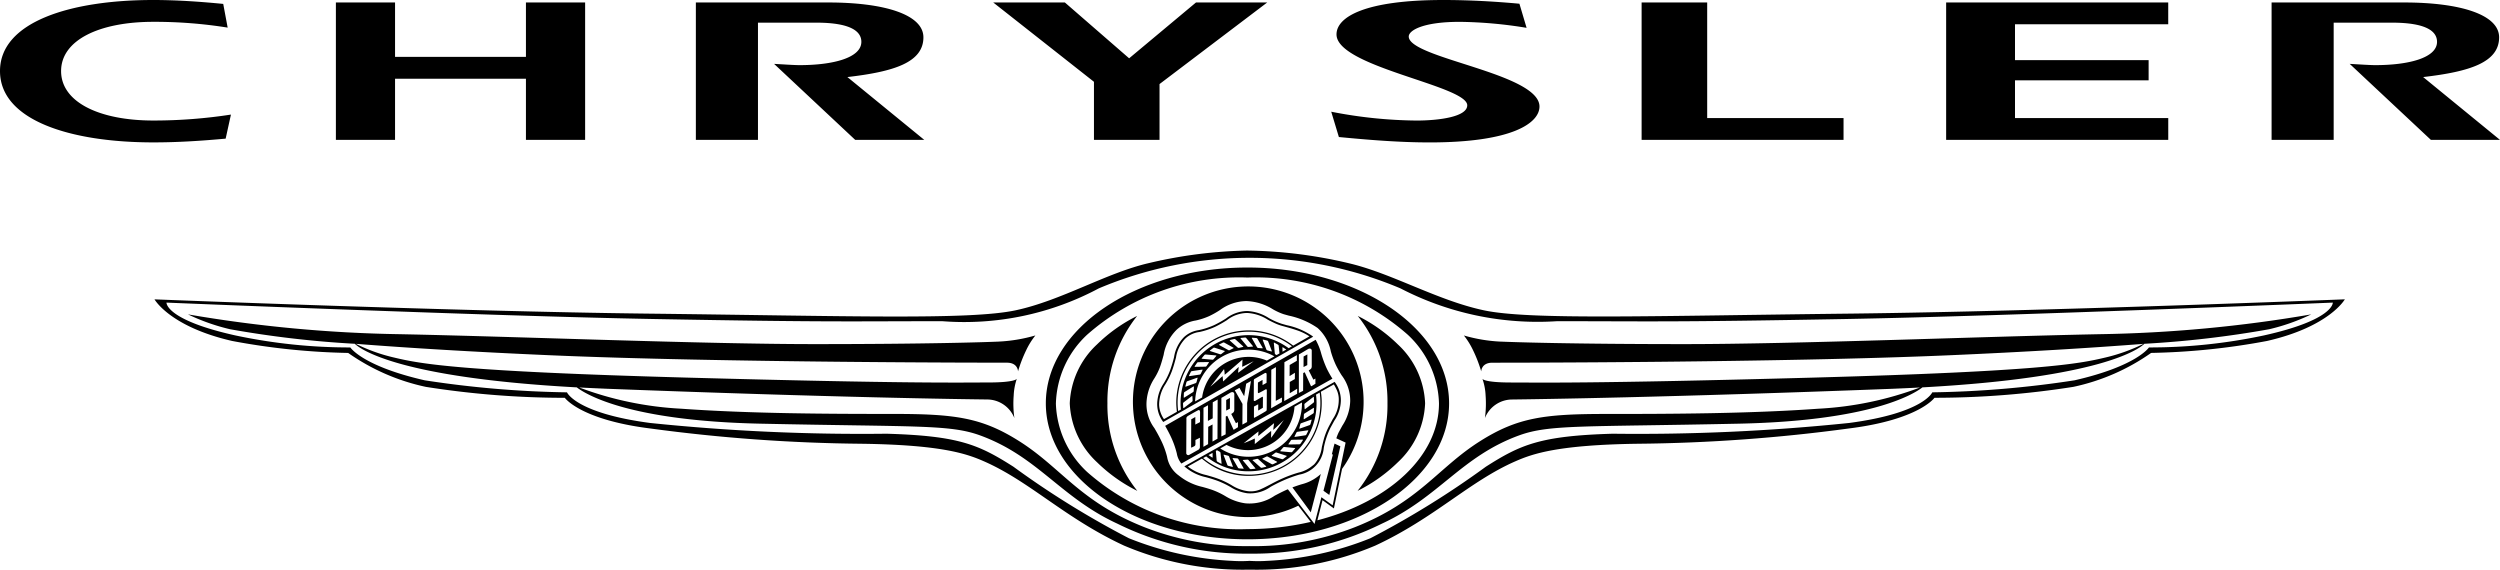 <svg id="Layer_1" data-name="Layer 1" xmlns="http://www.w3.org/2000/svg" viewBox="0 0 96 21.878"><defs><style>.cls-1{fill-rule:evenodd;}</style></defs><title>brand-chrysler</title><path class="cls-1" d="M8.665,5.324c-.9.081-1.801.144-2.779.144C2.703,5.468,0,4.621,0,2.729,0,.838,2.703,0,5.886,0,6.771,0,7.687.063,8.572.15l.17.91a17.77,17.77,0,0,0-2.856-.222c-2.065,0-3.54.698-3.54,1.891,0,1.196,1.475,1.899,3.54,1.899a19.477,19.477,0,0,0,2.982-.228Zm4.233-5.229V5.372H15.17V3.024h5.026V5.372h2.273V.095H20.196V2.184H15.17V.095Zm13.823,0V5.372H29.106V.87h2.235c1.369,0,1.735.356,1.735.736,0,.625-1.117.895-2.368.895-.233,0-.667-.032-.983-.048L32.841,5.372h2.652L32.54,2.959c1.786-.206,2.919-.561,2.919-1.526,0-.87-1.484-1.338-3.653-1.338Zm15.287,3.046V5.372h2.518V3.228L48.661.095h-2.735L43.359,2.239,40.891.095H38.14Zm9.111,1.148.294.973c1.158.111,2.316.207,3.493.207,3.201,0,4.21-.759,4.21-1.378,0-1.281-5.02-1.851-5.02-2.688,0-.238.553-.564,1.951-.564a16.828,16.828,0,0,1,2.574.23L58.346.143C57.388.055,56.397,0,55.422,0c-2.979,0-4.1.64-4.1,1.322,0,1.25,5.02,1.963,5.02,2.722,0,.442-1.084.585-1.949.585a17.635,17.635,0,0,1-3.273-.339ZM63.038.095V5.372h7.754V4.533H65.556V.095ZM83.26.933V.095H74.732V5.372h8.529V4.533H77.376v-1.447h5.131v-.776H77.376V.933ZM87.229.095V5.372h2.384V.87h2.235c1.368,0,1.734.356,1.734.736,0,.625-1.117.895-2.367.895-.234,0-.668-.032-.986-.048L93.347,5.372H96L93.049,2.959c1.784-.206,2.917-.561,2.917-1.526,0-.87-1.482-1.338-3.65-1.338ZM57.639,13.119a6.048,6.048,0,0,1-1.426-.237,2.93,2.93,0,0,1,.355.573,5.295,5.295,0,0,1,.311.807s0-.334.427-.334c.428,0,10.99,0,17.555-.286,2.912-.126,5.439-.281,7.448-.438a6.764,6.764,0,0,1-1.503.534c-.999.238-2.527.524-11.179.762-8.651.237-10.561.188-11.607.188-1.047,0-1.095-.142-1.095-.142a2.216,2.216,0,0,1,.122.639,4.159,4.159,0,0,1-.026.869,1.127,1.127,0,0,1,1.046-.713c.903-.011,5.93-.079,14.588-.411.372-.016.73-.032,1.075-.05a12.988,12.988,0,0,1-3.913.815c-2.664.192-5.755.201-8.134.201-2.378,0-3.409.134-4.853,1.048-1.621,1.024-2.321,2.32-4.805,3.301a10.628,10.628,0,0,1-4.039.726V21.03l-.001-.06a10.627,10.627,0,0,1-4.039-.726c-2.484-.981-3.184-2.277-4.805-3.301-1.444-.914-2.474-1.048-4.853-1.048-2.378,0-5.469-.009-8.134-.201a13.001,13.001,0,0,1-3.912-.815c.346.018.703.034,1.075.05,8.659.332,13.684.401,14.588.411a1.129,1.129,0,0,1,1.047.713,4.019,4.019,0,0,1-.026-.869,2.286,2.286,0,0,1,.12-.639s-.047.142-1.094.142c-1.046,0-2.956.049-11.607-.188-8.653-.238-10.181-.524-11.18-.762a6.695,6.695,0,0,1-1.503-.534c2.007.157,4.535.312,7.449.438,6.565.286,17.125.286,17.554.286.427,0,.427.334.427.334a5.233,5.233,0,0,1,.311-.807,2.862,2.862,0,0,1,.356-.573,6.08,6.08,0,0,1-1.428.237c-.478.021-2.759.096-7.042.096-4.281,0-11.225-.285-15.936-.381a52.653,52.653,0,0,1-8.135-.761,7.85,7.85,0,0,0,1.619.571,39.424,39.424,0,0,0,4.787.558c.213.205,1.657,1.302,8.524,1.674.368.281,2.025,1.287,7.047,1.394,6.006.129,7.272.027,8.434.448,2.226.81,3.086,2.382,5.278,3.392a11.132,11.132,0,0,0,5.075,1.151h.006a11.128,11.128,0,0,0,5.075-1.151c2.191-1.01,3.05-2.582,5.276-3.392,1.163-.421,2.43-.319,8.437-.448,5.021-.107,6.679-1.113,7.046-1.394,6.866-.372,8.309-1.469,8.523-1.674a39.504,39.504,0,0,0,4.79-.558,7.813,7.813,0,0,0,1.617-.571,52.637,52.637,0,0,1-8.135.761c-4.709.096-11.656.381-15.937.381-4.28-0-6.563-.075-7.041-.096Zm32.403-1.625s-.59,1.05-2.983,1.598a26.572,26.572,0,0,1-4.456.46,8.106,8.106,0,0,1-2.985,1.303,34.328,34.328,0,0,1-5.334.42s-.589.84-3.278,1.177A64.738,64.738,0,0,1,62.897,17.04c-3.068.043-4.034.379-4.706.674-1.766.772-3.11,2.183-5.378,3.236a11.662,11.662,0,0,1-4.825.924,11.663,11.663,0,0,1-4.827-.924c-2.269-1.052-3.612-2.463-5.378-3.236-.673-.295-1.639-.632-4.706-.674a64.776,64.776,0,0,1-8.111-.587c-2.689-.337-3.277-1.177-3.277-1.177a34.363,34.363,0,0,1-5.336-.42,8.116,8.116,0,0,1-2.983-1.303,26.57,26.57,0,0,1-4.455-.46c-2.394-.548-2.982-1.598-2.982-1.598s11.598.462,18.867.547c7.815.09,12.436.252,14.203-.127,1.764-.378,3.477-1.435,5.116-1.813A17.847,17.847,0,0,1,47.878,9.621a17.795,17.795,0,0,1,3.991.505c1.635.401,3.339,1.41,5.103,1.788,1.765.378,6.387.216,14.201.127,7.271-.085,18.869-.547,18.869-.547Zm-.462.126s-12.399.514-18.7.63c-6.807.127-7.563.084-11.093.084a11.436,11.436,0,0,1-6.009-1.26,14.877,14.877,0,0,0-11.585,0,10.965,10.965,0,0,1-6.009,1.26c-3.53,0-4.286.043-11.092-.084-6.302-.116-18.699-.63-18.699-.63s-.049.661,2.648,1.261a21.067,21.067,0,0,0,4.412.461s.461.715,2.857,1.262a39.494,39.494,0,0,0,5.462.462s.336.798,3.193,1.176a78.902,78.902,0,0,0,9.087.413c2.773.082,3.526.416,4.865,1.268a34.238,34.238,0,0,0,4.432,2.745,12.136,12.136,0,0,0,3.971.869,5.32,5.32,0,0,0,.661.001v-.001h.012v.001a5.278,5.278,0,0,0,.659-.001,12.151,12.151,0,0,0,3.972-.869,34.353,34.353,0,0,0,4.431-2.745c1.337-.852,2.092-1.186,4.865-1.268a78.888,78.888,0,0,0,9.086-.413C73.865,15.864,74.2,15.066,74.2,15.066a39.506,39.506,0,0,0,5.462-.462c2.395-.547,2.858-1.262,2.858-1.262a21.072,21.072,0,0,0,4.412-.461c2.698-.6,2.648-1.261,2.648-1.261Zm-37.449,7.229A6.072,6.072,0,0,0,53.676,17.752a3.263,3.263,0,0,0,1.048-2.265,3.26,3.26,0,0,0-1.048-2.263,6.043,6.043,0,0,0-1.538-1.092,5.273,5.273,0,0,1,1.141,3.353,5.274,5.274,0,0,1-1.148,3.365Zm-.947-1.569c-.014.058-.028.115-.043.172l.008-.013.033.021-.361,1.385.225.161.424-1.867-.223-.105c-.023.083-.045.165-.063.246ZM49.629,18.716l.435.588.27.37.168-.646h0l.217-.827a1.697,1.697,0,0,1-.74.396C49.877,18.628,49.758,18.668,49.629,18.716ZM40.16,15.489c0-2.876,3.473-5.216,7.742-5.216,4.27,0,7.743,2.34,7.743,5.216,0,2.878-3.474,5.22-7.743,5.22C43.633,20.708,40.16,18.367,40.16,15.489Zm10.348,4.51.234-.906.432.312.224-1.087.273-1.323-.356-.164a1.873,1.873,0,0,1,.092-.231l.139-.255a1.803,1.803,0,0,0,.302-.949,1.606,1.606,0,0,0-.326-.981,3.83,3.83,0,0,1-.232-.415,3.545,3.545,0,0,1-.186-.506,1.632,1.632,0,0,0-.509-.9,3.057,3.057,0,0,0-1.102-.473l-.197-.055a2.273,2.273,0,0,1-.417-.19A2.057,2.057,0,0,0,47.863,11.561a1.746,1.746,0,0,0-1.015.344,3.416,3.416,0,0,1-.412.232,2.598,2.598,0,0,1-.519.17,1.413,1.413,0,0,0-.741.362,1.761,1.761,0,0,0-.492.957c-.041.151-.083.308-.146.483a2.419,2.419,0,0,1-.209.418,1.859,1.859,0,0,0-.295.824,1.535,1.535,0,0,0,.297,1.092c.079.136.167.288.261.483a3.154,3.154,0,0,1,.225.619,1.114,1.114,0,0,0,.45.716,2.198,2.198,0,0,0,.908.437c.124.035.254.07.405.125a2.986,2.986,0,0,1,.465.223,1.977,1.977,0,0,0,.773.281,1.706,1.706,0,0,0,1.131-.293c.135-.07.288-.151.46-.228.016-.007.029-.011.045-.018l.469.609.483.629.072.094Zm-9.962-4.511a3.736,3.736,0,0,0,1.204,2.639,8.81,8.81,0,0,0,6.151,2.191,10.803,10.803,0,0,0,2.431-.277l-.478-.622A4.429,4.429,0,1,1,51.535,18.006l-.313,1.518s-.328-.237-.437-.317l-.198.773c2.73-.706,4.67-2.452,4.67-4.493a3.735,3.735,0,0,0-1.205-2.639,8.82,8.82,0,0,0-6.15-2.19,8.821,8.821,0,0,0-6.151,2.19A3.74,3.74,0,0,0,40.547,15.487ZM43.673,18.85A5.274,5.274,0,0,1,42.525,15.485a5.274,5.274,0,0,1,1.141-3.353,6.018,6.018,0,0,0-1.539,1.092,3.268,3.268,0,0,0-1.048,2.263,3.271,3.271,0,0,0,1.048,2.265A6.045,6.045,0,0,0,43.673,18.85Zm6.383-4.756.144-.074.003-.411-.145.08Zm1.109.447-5.8,3.259a.815.815,0,0,1-.175-.386,3.458,3.458,0,0,0-.25-.688c-.07-.143-.137-.265-.198-.374l5.779-3.304a2.26,2.26,0,0,1,.216.536,4.356,4.356,0,0,0,.204.554,3.744,3.744,0,0,0,.225.404Zm-5.082,1.281c-.007-.053-.016-.081-.065-.074-.132.069-.286.157-.407.228-.041.034-.06.062-.053.103l-.006,1.316a.078.078,0,0,0,.108.076l.367-.206a.14.14,0,0,0,.049-.085c0-.087,0-.273.001-.371l-.172.086c0,.057,0,.11-.001.171,0,.063-.066.079-.142.117,0,.001-.015.017-.023-.01,0-.044.005-1.071.005-1.071.028-.016.156-.089.156-.089v.292c.051-.031.132-.068.18-.096Zm.673-.479-.186.106-.002.613s-.176.097-.184.101l.003-.601-.173.097-.003,1.499.18-.103.004-.665.167-.091-.002.657.191-.108c0-.005.007-1.504.007-1.504Zm.782.866c-.012.005-.078.043-.078.043l-.181-.357a.356.356,0,0,0,.091-.067.159.159,0,0,0,.027-.093v-.602a.086.086,0,0,0-.039-.069c-.039-.012-.05-.011-.103.01-.132.076-.237.141-.354.205L46.9,16.761l.165-.082.004-.685.058-.028.24.533h.018c.044-.027.108-.066.153-.094Zm.5-1.578s-.124.071-.185.104l-.076.478c-.005.001-.181-.32-.181-.32l-.18.095s.23.405.296.523l-.004.794.181-.099.002-.726Zm.604,1.056.004-.709c-.007-.018-.012-.037-.04-.03-.094.056-.169.095-.265.144-.011.009-.037,0-.039-.027.002-.13,0-.252.003-.376l.177-.101v.199l.153-.085s.004-.258.004-.309c-.002-.057-.01-.087-.069-.066-.042.022-.406.231-.406.231a.089.089,0,0,0-.016.065l-.004.755c.016.03.031.023.062.013l.251-.147.028-.01a.043.043,0,0,1,.011.038l-.002.357v.029L48.314,15.765l.002-.24-.164.087-.001.398s-.003.042.019.032c.044-.023.086-.048.087-.047.004,0,.349-.2.369-.217.021-.019.015-.091.015-.091Zm.585-.421-.237.127.006-1.296-.178.102-.006,1.479.413-.238Zm.585-.338c-.001-.003-.286.178-.286.171v-.431l.196-.112.003-.242-.205.129.003-.427c.109-.064.276-.161.276-.161-.001-.009.001-.218.001-.218l-.479.271-.006,1.492.495-.279Zm.699-.392c-.011.007-.077.043-.077.043l-.179-.356a.404.404,0,0,0,.09-.066.152.152,0,0,0,.026-.094v-.602a.082.082,0,0,0-.037-.067.121.121,0,0,0-.103.009c-.131.077-.238.144-.354.208l-.001,1.48.164-.083.003-.683.058-.03.241.533.02.001c.044-.027.107-.065.151-.093Zm-3.425,1.23.142-.074.002-.412-.144.08Zm2.807,2.459a4.987,4.987,0,0,0-.613.225c-.187.083-.345.165-.485.242a1.35,1.35,0,0,1-.893.25,1.602,1.602,0,0,1-.64-.234,3.351,3.351,0,0,0-.521-.249c-.167-.06-.309-.101-.436-.135a1.824,1.824,0,0,1-.77-.369c-.02-.016-.039-.032-.058-.047l5.772-3.245a1.166,1.166,0,0,1,.24.72,1.422,1.422,0,0,1-.252.773l-.144.264a3.044,3.044,0,0,0-.259.774,1.147,1.147,0,0,1-.942,1.032Zm.195-2.686.01.154c.002.018.01.026.02.016l.325-.25a.069.069,0,0,0,.018-.046l-.009-.154c0-.017-.01-.024-.021-.015l-.324.25a.064.064,0,0,0-.019.045Zm-.026.539c-.002.017.009.025.02.017l.346-.218a.058.058,0,0,0,.022-.045l.006-.152c.001-.017-.006-.024-.017-.017l-.348.217a.064.064,0,0,0-.022.044ZM47.54,17.963a.06.06,0,0,0,.044.024l.152.012c.017,0,.027-.006.018-.018l-.204-.356a.064.064,0,0,0-.044-.024l-.152-.011c-.018-.001-.026.007-.019.019Zm-.344-.434a.065.065,0,0,0-.041-.031l-.148-.037c-.017-.004-.026.003-.021.015l.145.382a.06.06,0,0,0,.039.031l.149.037c.016.004.027-.004.022-.016Zm.794.468a.056.056,0,0,0,.048.018l.152-.016c.017,0,.023-.01.015-.02l-.262-.315a.076.076,0,0,0-.048-.015l-.153.013c-.016.002-.023.011-.013.022Zm.419-.046a.054.054,0,0,0,.05.011l.149-.036c.016-.004.021-.015.011-.024l-.305-.273a.066.066,0,0,0-.049-.009l-.15.037c-.016.004-.022.012-.011.022Zm.431-.124a.062.062,0,0,0,.051-.004l.137-.067c.016-.007.019-.02.006-.027l-.358-.198a.061.061,0,0,0-.05.003l-.138.069c-.015.007-.019.019-.006.026Zm.391-.194a.054.054,0,0,0,.048-.011l.122-.094c.013-.01.015-.021.001-.025l-.39-.127a.059.059,0,0,0-.046.015l-.123.091c-.013.012-.013.022-.001.028Zm.353-.266a.055.055,0,0,0,.044-.022l.098-.116c.012-.016.009-.026-.005-.026l-.406-.039a.066.066,0,0,0-.045.022l-.1.118c-.01.012-.007.025.007.027Zm.315-.306a.061.061,0,0,0,.043-.027l.085-.126c.009-.016.005-.027-.008-.027l-.409.007a.059.059,0,0,0-.043.028l-.085.126c-.01.015-.006.027.009.027Zm.229-.346a.058.058,0,0,0,.038-.031L50.235,16.547c.007-.016.002-.027-.011-.024l-.406.058a.074.074,0,0,0-.038.035l-.068.139c-.007.013-.002.024.011.023Zm.166-.392a.059.059,0,0,0,.029-.039l.041-.149c.005-.017-.002-.026-.014-.021l-.385.138a.055.055,0,0,0-.033.038l-.038.15c-.005.016.001.025.013.02Zm-2.539.699c.141-.055.279-.113.431-.185l-.002.215.627-.505c.006.096-.005.15.001.267l.488-.685s-.393.38-.404.377c-.011,0,.033-.257.029-.257l-.611.496.013-.178c-.15.114-.39.306-.572.456Zm-.898.198a2.008,2.008,0,0,0,1.088.32,2.053,2.053,0,0,0,2.051-2.054v-.031l-.287.161a1.791,1.791,0,0,1-2.611,1.468Zm-.168.094.031.375a.065.065,0,0,0,.031.042l.134.074c.015.007.025.004.024-.01l-.041-.406a.059.059,0,0,0-.03-.041l-.103-.059Zm-.284.16.007.005.128.086c.014.009.026.005.026-.01l-.004-.163Zm-.215.12.009-.005a2.809,2.809,0,0,0,1.761.637A2.742,2.742,0,0,0,50.703,15.486a2.795,2.795,0,0,0-.028-.41l.037-.022-.515.29.29-.161.048-.028a2.45,2.45,0,0,1,.021.332,2.609,2.609,0,0,1-2.607,2.611h-.001a2.564,2.564,0,0,1-1.63-.571l.042-.025Zm4.22.284c.021-.019.041-.033.064-.056a1.195,1.195,0,0,0,.284-.648l.006-.027c-.003-.008.005-.02.005-.02.012-.051.024-.104.038-.158l.01-.037a2.61,2.61,0,0,1,.206-.548c0-.001.034-.064.068-.128l.018-.034.058-.107.005-.01.007-.013a1.289,1.289,0,0,0,.229-.715c.001-.011.001-.024.001-.033a.878.878,0,0,0-.081-.376l-.009-.02a2.03,2.03,0,0,0-.099-.186c-.022.013-.212.119-.5.281a2.393,2.393,0,0,1,.034.438,2.797,2.797,0,0,1-2.793,2.793,2.713,2.713,0,0,1-1.807-.664c-.304.171-.507.285-.541.304a1.733,1.733,0,0,0,.711.329c.045.013.096.027.146.042l.005.001c.089.026.183.055.29.094a3.226,3.226,0,0,1,.532.254,1.526,1.526,0,0,0,.612.226.919.919,0,0,0,.553-.098l.036-.015c.063-.03.133-.066.208-.105l.013-.007.039-.02c.14-.074.299-.159.488-.242a4.705,4.705,0,0,1,.624-.227l0,0a1.241,1.241,0,0,0,.533-.266m-.719-4.529-5.015,2.853a1.126,1.126,0,0,1-.225-.817,1.486,1.486,0,0,1,.246-.672,2.878,2.878,0,0,0,.236-.478,5.211,5.211,0,0,0,.157-.519,1.402,1.402,0,0,1,.386-.776,1.044,1.044,0,0,1,.563-.265,2.905,2.905,0,0,0,.594-.194,4.239,4.239,0,0,0,.453-.254,1.363,1.363,0,0,1,.809-.285,1.681,1.681,0,0,1,.834.268,2.67,2.67,0,0,0,.49.219l.205.058a2.701,2.701,0,0,1,.971.41c.012.01.024.02.037.031l-.733.417-.009.006Zm-3.887,2.024-.009-.151c-.001-.017-.01-.023-.021-.015l-.321.247a.068.068,0,0,0-.018.048l.008.151c.001.014.009.016.018.012l.026-.015.299-.23a.073.073,0,0,0,.017-.048Zm.049-.515c0-.018-.009-.027-.02-.02l-.342.215a.064.064,0,0,0-.023.046l-.006.151c-.001.017.007.024.019.017l.343-.215a.059.059,0,0,0,.022-.044Zm2.006-1.883a.054.054,0,0,0-.047-.016l-.151.015c-.017.002-.023.011-.015.021l.259.31a.068.068,0,0,0,.048.016l.15-.013c.017-.003.023-.011.015-.021Zm.421.362a.065.065,0,0,0,.044.024l.151.012c.017,0,.026-.006.018-.019l-.201-.351a.066.066,0,0,0-.044-.024l-.151-.012c-.018-.001-.026.007-.018.02Zm-.837-.311a.062.062,0,0,0-.049-.009l-.146.035c-.017.005-.022.014-.013.026l.302.269a.064.064,0,0,0,.049.009l.148-.035c.016-.004.021-.015.011-.022Zm-.426.127a.058.058,0,0,0-.05.001l-.136.068c-.015.007-.017.019-.005.026l.353.196a.068.068,0,0,0,.049-.001l.136-.07c.015-.006.018-.018.006-.024Zm-.373.196a.057.057,0,0,0-.049.011l-.119.092c-.014.011-.014.022-.001.026l.386.125a.063.063,0,0,0,.048-.014l.119-.092c.015-.011.016-.022.001-.026Zm-.345.261a.074.074,0,0,0-.044.022l-.096.115c-.012.014-.009.025.004.027l.404.038a.066.066,0,0,0,.044-.023l.098-.117c.01-.012.009-.025-.006-.026Zm-.287.296a.071.071,0,0,0-.041.028l-.085.125c-.009.016-.006.026.008.026l.405-.007a.057.057,0,0,0,.042-.027l.084-.125c.01-.016.006-.027-.007-.026Zm-.24.344a.056.056,0,0,0-.038.032l-.067.136c-.007.015-.003.026.011.024l.4-.06a.056.056,0,0,0,.037-.03l.067-.137c.009-.016.003-.026-.011-.024Zm-.176.388a.068.068,0,0,0-.03.038l-.039.148c-.005.016.002.024.015.021l.381-.136a.073.073,0,0,0,.031-.039l.039-.148c.004-.016-.003-.026-.015-.019Zm2.552-.768c-.121.054-.441.222-.443.211.008-.098.008-.173.013-.27l-.005-.001s-.676.586-.679.578a.963.963,0,0,0-.024-.217l-.526.675c.125-.098.351-.304.47-.404.004-.005.017.208.024.202l.593-.555c.009.006-.021.161-.02.217.008.003.012-.003.017-.004Zm.796-.189a2.051,2.051,0,0,0-3.044,1.732l.268-.152a1.801,1.801,0,0,1,2.487-1.416Zm-.306-.256a.07.07,0,0,0,.039.031l.148.037c.016.004.025-.005.02-.018L48.696,13.107a.065.065,0,0,0-.038-.03l-.147-.036c-.018-.004-.027.004-.022.016Zm.5.145-.03-.299a.058.058,0,0,0-.028-.038l-.134-.075c-.015-.007-.026-.004-.024.01l.038.403a.07.07,0,0,0,.03.041l.038.02Zm.263-.15-.125-.081c-.013-.01-.024-.006-.024.007l.004.157Zm.217-.123a2.732,2.732,0,0,0-4.391,2.179,2.833,2.833,0,0,0,.022.308l.104-.059c-.007-.082-.013-.164-.013-.249a2.613,2.613,0,0,1,4.152-2.107Zm-.654-.887c-.094-.043-.185-.089-.273-.136a1.626,1.626,0,0,0-.797-.258,1.288,1.288,0,0,0-.77.274,4.428,4.428,0,0,1-.46.259,2.89,2.89,0,0,1-.607.199.962.962,0,0,0-.528.246,1.32,1.32,0,0,0-.364.736l-.002.006c-.042.155-.087.328-.159.523a3.034,3.034,0,0,1-.243.491,1.421,1.421,0,0,0-.235.642,1.27,1.27,0,0,0-.009.146,1.042,1.042,0,0,0,.186.555c.022-.013.213-.121.497-.282a2.846,2.846,0,0,1-.025-.335,2.784,2.784,0,0,1,4.491-2.206l0,0c.345-.197.586-.334.624-.356a2.054,2.054,0,0,0-.496-.238l-.011-.004c-.124-.042-.251-.079-.382-.115l-.204-.057a1.766,1.766,0,0,1-.233-.09"/></svg>